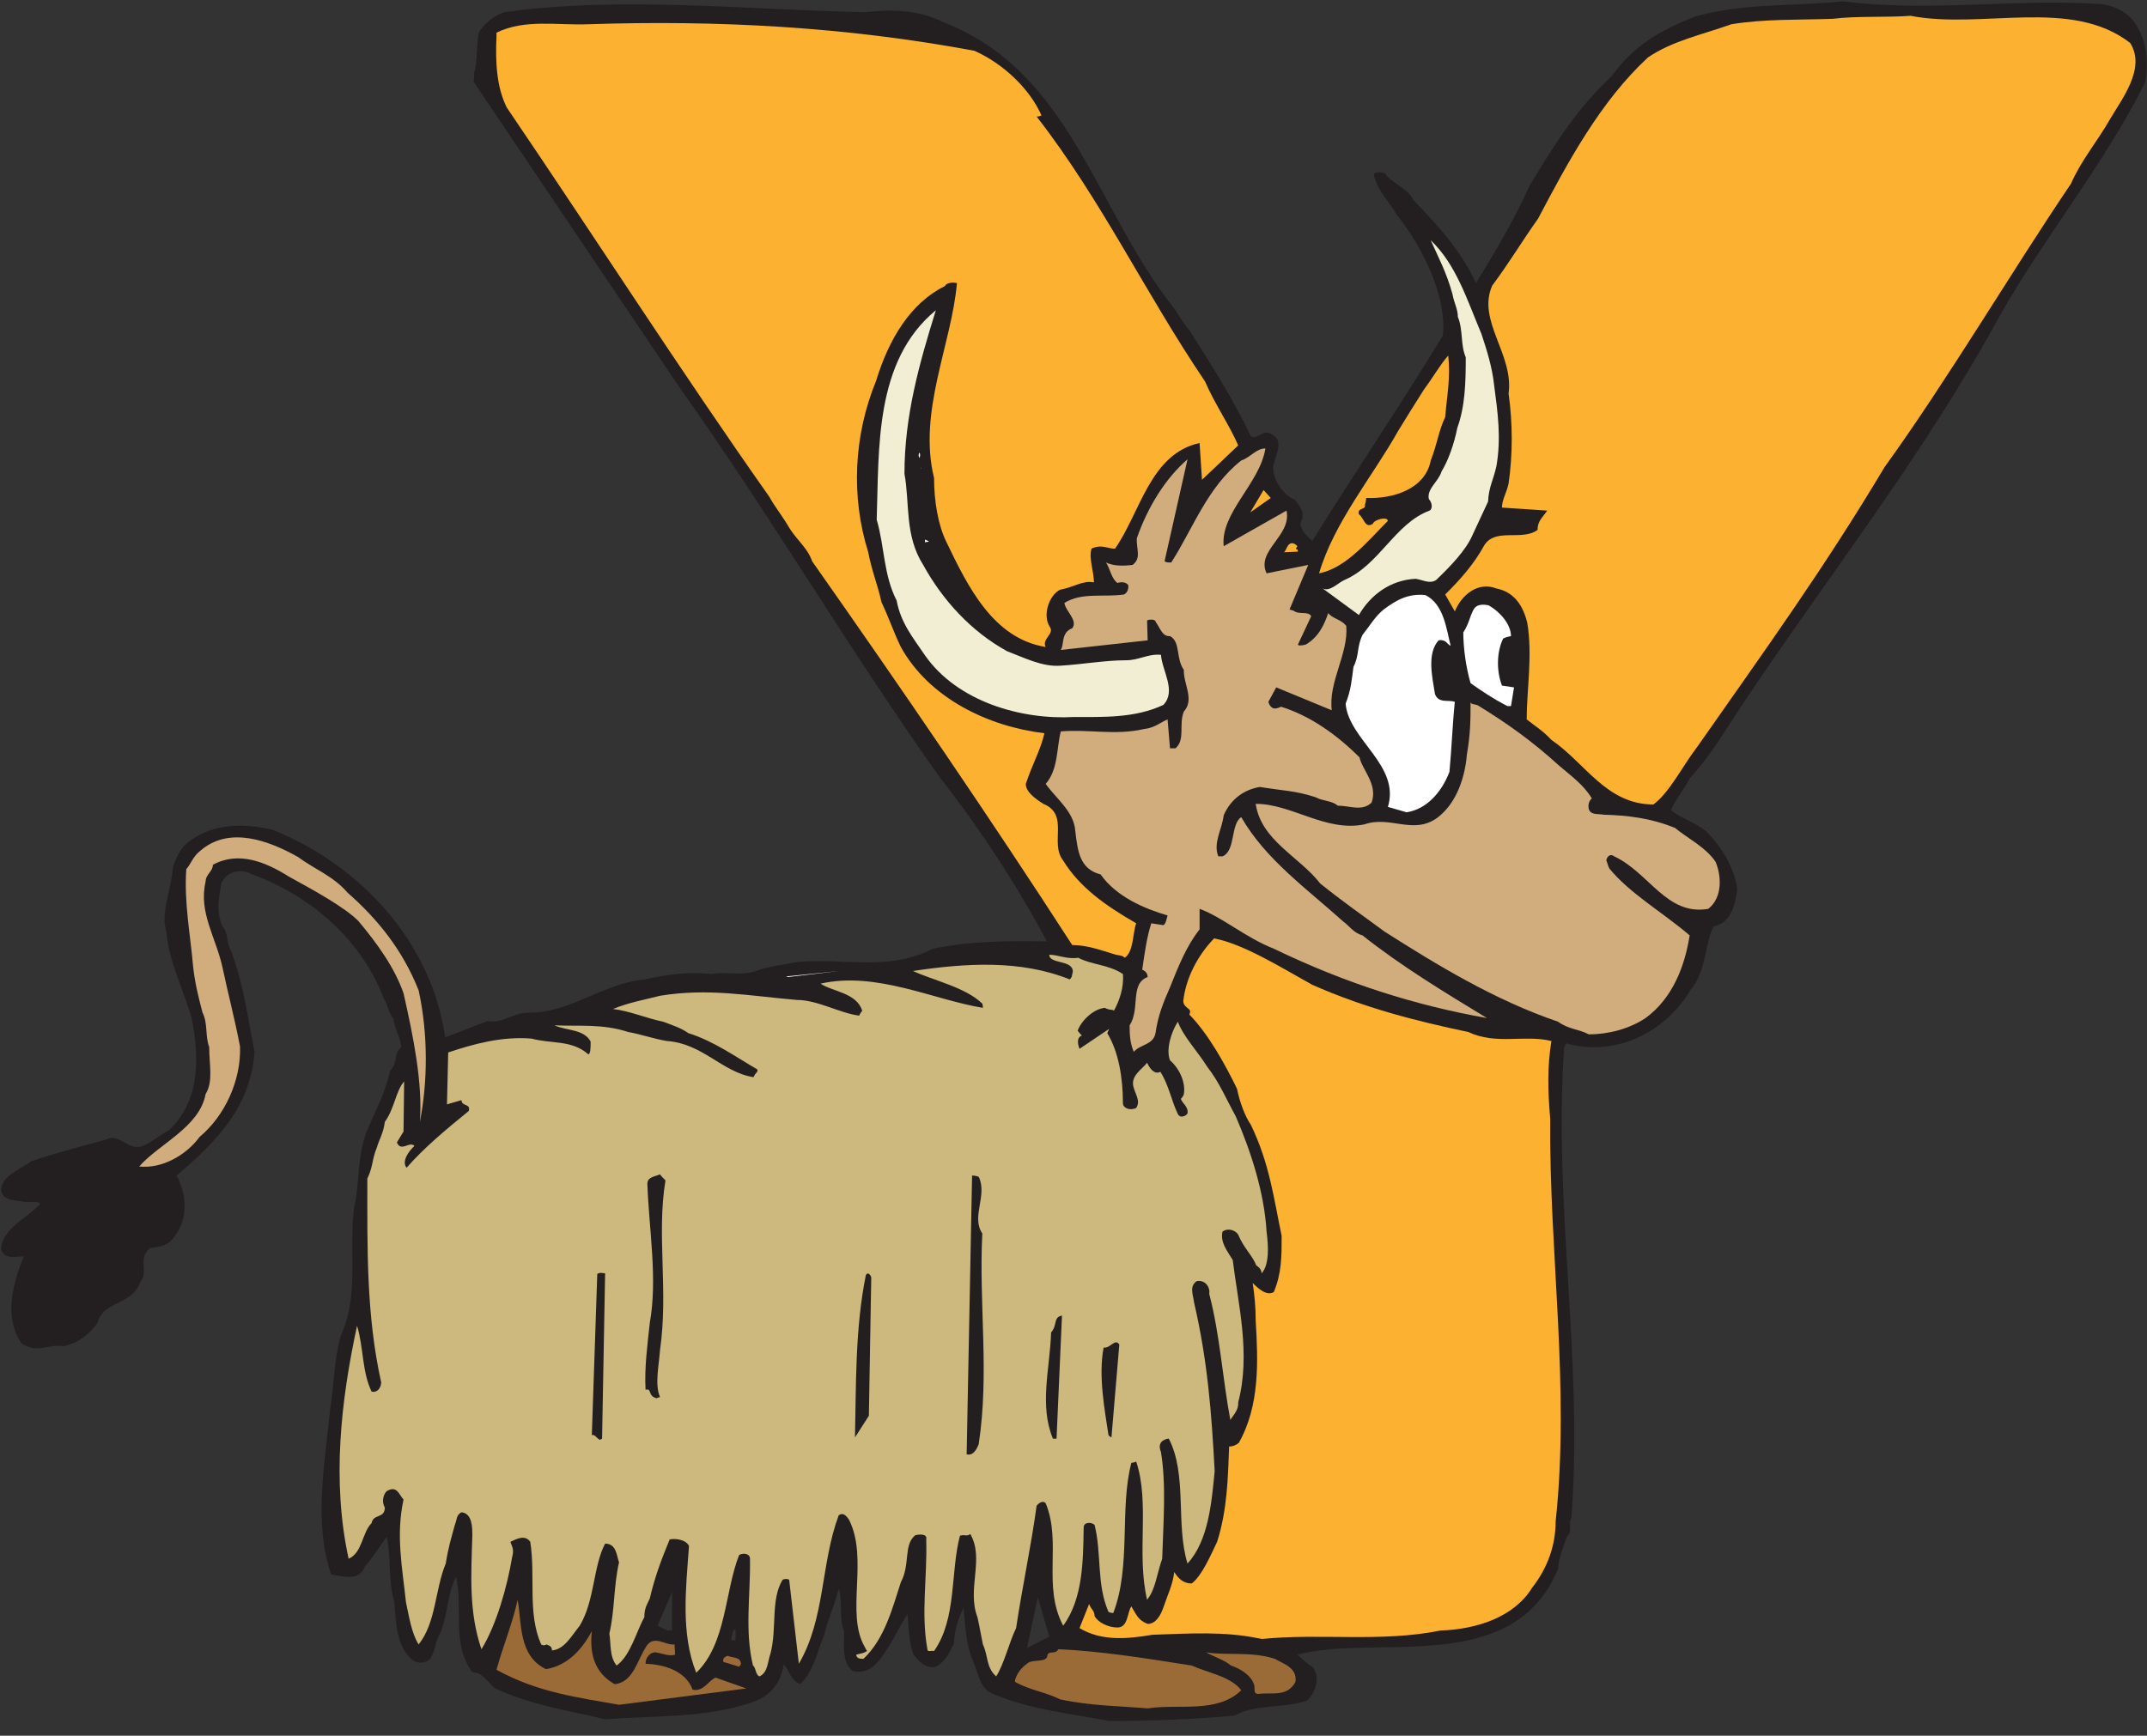 <?xml version="1.0" encoding="UTF-8" standalone="no"?>
<!DOCTYPE svg PUBLIC "-//W3C//DTD SVG 1.1//EN" "http://www.w3.org/Graphics/SVG/1.1/DTD/svg11.dtd">
<svg width="100%" height="100%" viewBox="0 0 392 317" version="1.1" xmlns="http://www.w3.org/2000/svg" xmlns:xlink="http://www.w3.org/1999/xlink" xml:space="preserve" xmlns:serif="http://www.serif.com/" style="fill-rule:evenodd;clip-rule:evenodd;stroke-linejoin:round;stroke-miterlimit:2;">
    <rect x="0" y="0" width="392" height="317" fill="#333333" stroke="none"/>
    <g transform="matrix(1,0,0,1,-1247.71,-2177.69)">
        <g transform="matrix(4.167,0,0,4.167,-1014.44,-829.515)">
            <g transform="matrix(1,0,0,1,595.328,797.578)">
                <path d="M0,0.158C0,0.105 0,0.08 -0.027,0L0,0.158Z" style="fill:rgb(35,31,32);fill-rule:nonzero;"/>
            </g>
        </g>
        <g transform="matrix(4.167,0,0,4.167,-1014.44,-829.515)">
            <g transform="matrix(1,0,0,1,587.871,724.691)">
                <path d="M0,69.211L0.475,66.99L0.977,68.709L0,69.211ZM-15.76,68.443L-16.184,68.232L-15.551,66.752L-15.551,68.443L-15.76,68.443ZM-12.957,68.867C-12.932,68.682 -12.932,68.443 -12.773,68.391L-12.773,68.867L-12.957,68.867ZM3.596,72.41C5.395,72.41 7.324,72.332 9.096,72.174C10.021,71.645 11.211,71.881 12.27,71.512C12.639,71.168 12.877,70.506 12.506,70.029C12.27,69.899 12.109,69.738 11.846,69.502C15.338,68.576 21.285,70.506 23.27,65.746C23.295,65.217 23.506,64.82 23.639,64.344C23.93,64.133 23.691,63.789 23.852,63.498C24.381,56.676 23.059,49.744 23.533,42.949C23.533,42.844 23.639,42.711 23.639,42.711C25.809,43.318 27.977,42.209 29.061,40.385C29.801,39.537 29.695,38.242 30.092,37.58C30.859,37.447 31.045,36.576 31.123,35.94C30.965,34.883 30.328,33.984 29.748,33.402C29.299,33.031 28.584,32.82 28.215,32.477C28.398,32.053 28.822,31.523 29.035,31.102C29.934,30.121 30.566,29.037 31.229,28.033C35.064,22.268 39.215,17.057 42.627,10.816C44.582,7.352 47.227,4.152 48.998,0.582C49.156,-0.264 49.051,-1.189 48.656,-1.824C48.338,-2.512 47.465,-2.855 46.83,-2.855C43.102,-3.066 39.453,-2.486 35.75,-2.963C33.582,-2.725 31.467,-2.908 29.299,-2.301C27.791,-1.719 26.574,-1.031 25.623,0.316C24.09,1.746 23.137,3.279 22.027,5.104C21.34,6.639 20.439,8.147 19.672,9.389C18.986,7.906 17.98,6.85 16.922,5.74C16.684,5.211 15.971,5.025 15.68,4.576C15.443,4.496 15.152,4.522 15.205,4.682C15.389,5.395 15.918,5.871 16.209,6.4C17.373,7.854 18.404,10.023 18.219,11.69C16.395,14.705 14.305,17.773 12.506,20.682C12.322,20.549 11.979,20.205 11.979,19.914C12.217,19.465 11.979,19.201 11.74,18.883C11.211,18.697 10.736,17.93 10.787,17.402C10.92,16.873 11.264,16.291 10.736,16.025C10.365,15.736 10.154,16.264 9.811,16.106C9.016,14.44 8.09,12.986 7.111,11.451C6.848,11.16 6.637,10.764 6.451,10.498C2.961,6.109 1.93,0.106 -3.703,-2.064C-4.762,-2.592 -5.951,-2.619 -7.061,-2.486C-12.377,-2.592 -17.771,-3.199 -22.9,-2.486C-23.377,-2.328 -23.771,-1.982 -24.012,-1.613C-24.143,-1.006 -24.064,-0.318 -24.223,0.16C-24.223,0.344 -24.223,0.449 -24.25,0.557L-15.205,13.99C-11.238,19.57 -7.723,25.574 -3.783,31.102C-2.063,33.297 -0.449,35.756 0.871,38.242C-0.768,38.215 -2.459,38.215 -4.127,38.561C-6.057,39.565 -8.064,38.957 -10.049,39.141C-10.711,39.273 -11.291,39.326 -11.873,39.537C-12.535,39.775 -13.248,39.537 -13.805,39.67C-14.836,39.565 -15.656,39.67 -16.766,39.908C-18.617,40.092 -20.018,41.389 -21.842,41.363C-22.531,41.363 -23.006,41.865 -23.641,41.732L-25.492,42.447C-26.074,38.348 -29.115,34.938 -33.055,33.348C-34.402,33.031 -35.885,33.059 -36.941,34.063C-37.18,34.354 -37.338,34.697 -37.418,34.988C-37.498,35.994 -37.973,36.998 -37.709,37.818C-37.602,39.141 -36.941,40.385 -36.598,41.627C-36.256,43.318 -36.229,45.25 -37.602,46.52C-38.08,46.783 -38.369,47.049 -38.74,47.207C-39.375,47.445 -39.771,46.625 -40.326,46.916C-41.357,47.207 -42.6,47.523 -43.605,47.867C-44.082,48.213 -44.902,48.502 -44.955,49.111C-44.902,49.666 -44.24,49.561 -43.896,49.666C-43.605,49.666 -43.34,49.613 -43.234,49.744C-43.738,50.328 -44.902,50.805 -44.955,51.729C-44.822,52.205 -44.268,52.047 -43.949,52.047C-44.424,53.158 -44.85,54.717 -44.057,55.856C-43.367,56.33 -42.838,55.856 -42.23,55.988C-41.596,55.856 -41.068,55.459 -40.723,54.957C-40.484,53.979 -39.217,54.215 -38.846,53.158C-38.475,52.734 -38.979,52.125 -38.422,51.676C-37.947,51.623 -37.602,51.572 -37.338,51.148C-36.73,50.381 -36.836,49.27 -37.26,48.502C-35.539,47.049 -34.006,45.488 -33.848,43.082C-34.166,41.441 -34.324,40.145 -34.879,38.639C-35.117,38.242 -34.959,37.924 -35.25,37.58C-35.539,36.893 -35.408,36.416 -35.303,35.703C-35.064,35.148 -34.43,35.041 -34.006,35.279C-31.258,36.285 -29.141,38.242 -28.189,40.727C-28.004,41.02 -27.951,41.441 -27.766,41.6C-27.713,42.076 -27.424,42.5 -27.424,42.869C-27.766,43.188 -27.555,43.559 -27.898,43.9C-28.137,44.932 -28.533,45.619 -28.955,46.625C-29.354,47.734 -29.248,48.953 -29.484,49.904C-29.723,51.809 -29.248,53.738 -30.066,55.512C-30.383,56.676 -30.357,57.732 -30.543,58.816C-30.779,61.275 -31.258,63.736 -30.49,65.984C-29.908,66.09 -29.248,66.275 -29.01,65.641C-28.639,65.217 -28.402,64.795 -28.057,64.344C-27.846,65.217 -28.004,66.275 -27.713,67.227C-27.66,68.152 -27.607,69.264 -26.84,69.793C-26.549,69.924 -26.26,69.818 -26.127,69.66C-25.889,69.211 -25.941,68.92 -25.703,68.551C-25.359,67.676 -25.414,66.883 -25.016,66.09C-24.699,67.387 -25.229,69.053 -24.303,70.27C-23.826,70.27 -23.535,70.824 -23.297,70.982C-21.764,71.697 -20.178,71.934 -18.484,72.332C-16.316,72.174 -14.201,72.277 -12.217,71.645C-11.291,71.379 -10.789,70.797 -10.658,69.924C-10.42,70.162 -10.393,70.586 -9.943,70.797C-9.361,70.27 -9.203,69.397 -8.885,68.629C-8.701,67.861 -8.463,67.438 -8.25,66.619C-8.064,67.094 -8.25,67.969 -8.014,68.469C-8.014,69.106 -8.117,69.818 -7.643,70.215C-6.875,70.4 -6.479,69.793 -6.135,69.264C-5.766,68.709 -5.58,68.232 -5.236,67.729C-5.184,68.232 -5.184,68.867 -4.998,69.449C-4.762,69.793 -4.416,70.137 -3.994,70.029C-3.545,69.793 -3.412,69.397 -3.201,69.025C-3.174,68.469 -3.068,68.1 -2.883,67.676C-2.83,67.57 -2.777,67.438 -2.777,67.438C-2.697,68.232 -2.697,69.106 -2.301,69.924C-2.115,70.453 -2.01,71.035 -1.48,71.221C0.184,71.934 2.008,72.092 3.596,72.41" style="fill:rgb(35,31,32);fill-rule:nonzero;"/>
            </g>
        </g>
        <g transform="matrix(4.167,0,0,4.167,-1014.44,-829.515)">
            <g transform="matrix(1,0,0,1,593.158,794.191)">
                <path d="M0,2.356C1.35,2.145 3.043,2.592 4.1,1.563C3.65,0.954 2.617,0.795 1.932,0.479C-0.078,0.161 -2.063,-0.158 -3.912,-0.236C-4.045,0.002 -4.283,-0.183 -4.389,0.002C-4.389,0.399 -5.051,0.161 -5.287,0.399C-5.631,0.637 -5.816,1.006 -5.816,1.192C-5.156,1.563 -4.469,1.641 -3.834,1.96C-2.484,2.249 -1.242,2.249 0,2.356" style="fill:rgb(154,107,55);fill-rule:nonzero;"/>
            </g>
        </g>
        <g transform="matrix(4.167,0,0,4.167,-1014.44,-829.515)">
            <g transform="matrix(1,0,0,1,569.996,791.785)">
                <path d="M0,4.604L5.578,3.889L4.229,3.413C3.914,3.545 3.701,4.047 3.225,3.942C2.908,3.069 1.877,2.831 1.162,2.805C1.162,2.489 1.4,2.303 1.586,2.303C1.93,2.356 2.168,2.489 2.457,2.409L2.432,1.959C2.035,2.012 1.559,1.536 1.215,2.012C0.766,2.7 0.633,3.598 -0.186,3.704C-1.084,3.202 -1.297,2.356 -1.191,1.375C-1.615,2.17 -2.248,2.885 -3.201,3.043C-4.418,2.459 -4.258,1.006 -4.443,0C-4.656,1.006 -5.078,2.012 -5.369,3.069C-3.545,4.075 -1.773,4.286 0,4.604" style="fill:rgb(154,107,55);fill-rule:nonzero;"/>
            </g>
        </g>
        <g transform="matrix(4.167,0,0,4.167,-1014.44,-829.515)">
            <g transform="matrix(1,0,0,1,598.025,794.191)">
                <path d="M0,1.721C0.582,1.641 1.242,1.879 1.611,1.192C1.691,0.557 1.057,0.399 0.713,0.186C-0.344,-0.158 -1.455,0.053 -2.303,-0.103C-2.064,0.053 -1.482,0.239 -1.217,0.479C-0.715,0.637 -0.24,1.006 -0.186,1.403C-0.186,1.641 -0.186,1.721 0,1.721" style="fill:rgb(154,107,55);fill-rule:nonzero;"/>
            </g>
        </g>
        <g transform="matrix(4.167,0,0,4.167,-1014.44,-829.515)">
            <g transform="matrix(1,0,0,1,576.156,763.515)">
                <path d="M0,31.629C0.371,31.445 0.344,30.994 0.477,30.625C0.766,29.514 0.477,28.27 1.004,27.399C1.084,27.346 1.242,27.346 1.295,27.399L1.719,31.074C2.881,29.09 2.67,26.709 3.465,24.568C3.65,24.436 3.781,24.568 3.912,24.754C4.787,26.473 3.754,28.852 4.602,30.332C4.654,30.44 4.707,30.518 4.707,30.518C4.549,30.625 4.416,30.625 4.23,30.678C4.258,30.836 4.363,30.861 4.549,30.861C5.475,29.99 5.818,28.641 6.188,27.504C6.611,26.709 6.293,25.863 6.822,25.441C7.061,25.389 7.352,25.389 7.299,25.627C7.352,27.266 7.061,28.852 7.352,30.44C7.352,30.572 7.484,30.492 7.643,30.518C8.646,29.09 8.355,27.053 8.777,25.467C8.99,25.389 9.07,25.52 9.229,25.389C9.863,26.473 9.07,27.795 9.545,29.037C9.652,29.514 9.705,29.858 9.783,30.229C10.021,30.729 9.916,31.233 10.365,31.629C10.709,31.1 10.947,30.096 11.238,29.514C11.502,27.742 11.898,25.916 12.137,24.147C12.189,24.092 12.375,23.881 12.533,24.039C13.248,25.758 12.375,27.662 13.301,29.408C14.174,28.217 14.174,26.551 14.199,25.098C14.199,24.859 14.543,24.859 14.676,24.99C14.992,26.234 14.754,27.582 15.285,28.801C15.363,28.852 15.496,28.852 15.496,28.852C16.289,26.789 15.76,24.277 16.289,22.268C16.395,22.268 16.5,22.215 16.5,22.215C17.109,24.039 16.5,26.234 16.977,28.27C17.346,27.822 17.398,27.16 17.639,26.473C17.689,24.859 17.822,23.246 17.584,21.791C17.453,21.5 17.584,21.316 17.742,21.262C17.822,21.209 17.928,21.209 17.928,21.209C18.748,22.797 18.221,24.965 18.748,26.684C19.674,25.678 19.805,23.986 19.938,22.639C19.805,20.072 19.619,17.744 19.039,15.26C18.986,14.861 18.826,14.545 19.145,14.309C19.516,14.229 19.752,14.572 19.699,14.861C20.176,16.688 20.281,18.565 20.625,20.391C20.73,20.205 20.996,19.967 20.969,19.623C21.525,17.506 20.969,15.34 20.73,13.381C20.494,12.984 20.176,12.613 20.281,12.139C20.52,11.953 20.863,12.084 20.969,12.27C21.207,12.852 21.604,13.197 21.762,13.619C21.922,13.725 21.975,13.805 22,13.963C22.344,13.566 22.291,12.748 22.213,12.139C22.107,10.393 21.525,8.621 20.863,7.086C20.414,6.266 20.15,5.606 19.619,4.92C19.172,4.205 18.588,3.623 18.324,2.936C18.035,3.385 17.795,4.152 17.98,4.627C18.432,5.024 18.668,5.633 18.588,6.108C18.563,6.215 18.457,6.318 18.457,6.318C18.51,6.506 18.801,6.664 18.748,6.955C18.695,7.061 18.432,7.193 18.324,6.981C18.035,6.373 17.928,5.711 17.559,5.131C17.32,5.262 17.109,5.024 16.977,4.734C16.764,5.024 16.211,5.315 16.395,5.844C16.5,6.188 16.686,6.426 16.5,6.717C16.211,6.85 15.918,6.717 15.918,6.506C15.918,5.395 15.732,4.258 15.232,3.438C15.285,3.332 15.311,3.252 15.311,3.252L14.016,4.125C13.936,3.912 13.883,3.623 14.121,3.543C14.068,3.49 14.016,3.438 13.936,3.332C14.068,2.936 14.596,2.379 15.125,2.328C15.363,2.459 15.496,2.379 15.521,2.459C15.76,2.035 15.971,1.428 15.918,0.846C15.285,0.422 14.543,0.449 13.961,0.133C13.486,0.211 13.063,0 12.691,0C12.691,0.422 13.723,0.211 13.723,0.74C13.645,1.057 13.723,0.899 13.592,1.084C11.424,0.211 9.018,0.369 6.717,0.713C7.643,1.137 9.018,1.428 9.756,2.143C9.783,2.221 9.783,2.328 9.783,2.328C7.643,1.983 5.104,0.713 2.67,1.268C3.172,1.613 4.258,1.664 4.496,2.459C4.496,2.459 4.416,2.539 4.363,2.67C3.518,2.565 2.539,1.983 1.641,1.983C-0.502,1.799 -2.246,1.453 -4.363,1.799C-5.078,1.983 -5.713,2.088 -6.426,2.379C-5.713,2.459 -4.998,2.775 -4.23,2.936C-3.809,3.094 -3.465,3.199 -3.121,3.438C-2.01,3.781 -0.979,4.522 -0.105,5.024C-0.053,5.156 -0.186,5.156 -0.266,5.367C-1.641,5.156 -2.486,3.887 -4.072,3.781C-4.682,3.676 -5.184,3.49 -5.766,3.385C-6.902,3.014 -7.934,3.147 -8.99,3.094C-8.488,3.332 -7.695,3.252 -7.404,3.807C-7.404,4.045 -7.404,4.363 -7.51,4.363C-8.223,3.727 -9.123,3.912 -9.996,3.676C-11.291,3.57 -12.535,3.912 -13.645,4.283L-13.699,6.559L-13.063,6.373C-13.063,6.664 -12.641,6.506 -12.746,6.85C-13.752,7.668 -14.703,8.461 -15.469,9.336C-15.709,9.043 -15.338,8.568 -15.125,8.383C-15.338,8.145 -15.709,8.674 -15.893,8.225L-15.602,7.748L-15.576,5.553C-15.945,5.977 -15.998,6.744 -16.422,7.326C-16.475,7.801 -16.688,8.145 -16.766,8.436C-17.002,9.018 -16.924,9.256 -17.188,9.811C-17.188,12.852 -17.24,15.787 -16.58,18.75C-16.607,19.094 -16.844,19.199 -17.002,19.147C-17.426,18.274 -17.348,17.217 -17.639,16.264C-18.352,19.57 -18.748,23.086 -18.008,26.473C-17.4,26.209 -17.426,25.336 -17.002,24.912C-16.924,24.488 -16.422,24.727 -16.422,24.225C-16.58,23.961 -16.475,23.643 -16.342,23.512C-15.893,23.246 -15.813,23.643 -15.602,23.881C-15.945,25.441 -15.654,26.869 -15.496,28.377C-15.363,28.984 -15.258,29.727 -14.941,30.229C-14.174,29.275 -14.227,27.822 -13.752,26.684C-13.645,25.996 -13.514,25.574 -13.354,24.99C-13.248,24.727 -13.301,24.568 -13.063,24.436C-12.588,24.488 -12.588,25.098 -12.588,25.467C-12.641,27.213 -12.746,28.801 -12.189,30.44C-11.529,29.381 -11.053,27.662 -10.842,26.393C-10.764,26.102 -10.816,25.996 -10.922,25.733C-10.684,25.627 -10.287,25.389 -10.049,25.733C-9.811,27.266 -10.18,28.852 -9.572,30.229C-9.494,30.281 -9.414,30.281 -9.334,30.229C-9.254,30.281 -9.098,30.281 -9.098,30.492C-8.541,30.44 -8.25,29.858 -7.881,29.408C-7.219,28.297 -7.299,26.816 -6.77,25.811C-6.268,25.811 -6.268,26.34 -6.16,26.631C-6.398,27.662 -6.346,28.746 -6.584,29.752C-6.506,30.229 -6.584,30.758 -6.268,31.154C-5.66,30.729 -5.395,29.645 -5.051,29.037C-5.051,28.641 -4.945,28.508 -4.813,28.217C-4.602,27.318 -4.336,26.578 -3.941,25.627C-3.703,25.574 -3.227,25.627 -3.094,25.916C-3.227,27.742 -3.465,29.752 -2.777,31.471C-1.455,30.201 -1.533,27.928 -0.9,26.313C-0.74,26.209 -0.422,26.234 -0.422,26.473C-0.396,28.059 -0.662,29.619 -0.291,31.154C-0.158,31.233 -0.186,31.576 0,31.629" style="fill:rgb(205,184,125);fill-rule:nonzero;"/>
            </g>
        </g>
        <g transform="matrix(4.167,0,0,4.167,-1014.44,-829.515)">
            <g transform="matrix(0.606,-0.795,-0.795,-0.606,575.316,794.364)">
                <path d="M-0.32,-0.169L-0.188,-0.169C0.084,0.039 -0.186,0.265 -0.243,0.518C-0.332,0.585 -0.475,0.644 -0.568,0.505L-0.32,-0.169Z" style="fill:rgb(154,107,55);fill-rule:nonzero;"/>
            </g>
        </g>
        <g transform="matrix(4.167,0,0,4.167,-1014.44,-829.515)">
            <g transform="matrix(1,0,0,1,598.156,762.959)">
                <path d="M0,30.547C2.592,30.283 5.209,30.705 7.828,30.176C9.414,30.123 11.055,29.594 11.848,28.299C12.535,27.426 12.879,26.42 12.879,25.389C13.514,19.465 12.588,13.647 12.641,7.75C12.535,6.533 12.508,5.477 12.693,4.338C11.504,4.047 10.285,4.524 9.045,3.942C6.77,3.465 4.496,2.885 2.221,1.877C0.926,1.164 -0.793,0.08 -2.088,-0.158C-2.828,0.608 -3.332,1.613 -3.438,2.592C-3.412,2.936 -3.014,2.885 -3.174,3.174C-2.326,4.047 -1.613,5.344 -1.084,6.428C-0.951,7.063 -0.738,7.617 -0.475,8.014C0.344,9.707 0.529,11.24 0.873,12.881C0.873,13.779 0.873,14.52 0.529,15.34C0.213,15.526 -0.158,15.182 -0.396,14.943C-0.316,15.471 -0.264,16 -0.264,16.609C-0.158,18.356 -0.078,20.313 -1.004,21.951C-1.137,22.057 -1.27,22.111 -1.428,22.111C-1.48,23.459 -1.506,24.887 -1.955,26.289C-2.248,26.897 -2.617,27.77 -3.066,28.113C-3.438,28.113 -3.648,27.902 -3.834,27.609C-3.887,28.139 -4.125,28.615 -4.311,29.17C-4.441,29.541 -4.654,29.885 -4.998,29.885C-5.422,29.727 -5.5,29.461 -5.711,29.119C-5.896,29.358 -5.844,30.043 -6.32,30.043C-6.715,30.043 -7.166,29.832 -7.324,29.541C-7.324,29.303 -7.482,29.25 -7.563,29.012L-7.984,30.07C-7.008,30.652 -5.896,30.547 -4.785,30.361C-3.174,30.309 -1.666,30.201 -0.131,30.52C-0.078,30.52 0,30.547 0,30.547" style="fill:rgb(252,177,49);fill-rule:nonzero;"/>
            </g>
        </g>
        <g transform="matrix(4.167,0,0,4.167,-1014.44,-829.515)">
            <g transform="matrix(1,0,0,1,585.227,773.273)">
                <path d="M0,12.139C0.291,12.219 0.449,11.901 0.529,11.69C1.004,8.571 0.529,5.553 0.686,2.459C0.186,1.719 0.924,0.795 0.529,-0.025C0.396,-0.08 0.238,-0.08 0.238,-0.08L0,12.139Z" style="fill:rgb(35,31,32);fill-rule:nonzero;"/>
            </g>
        </g>
        <g transform="matrix(4.167,0,0,4.167,-1014.44,-829.515)">
            <g transform="matrix(1,0,0,1,569.148,777.425)">
                <path d="M0,7.352L0.105,7.299L0.238,0.053C0.131,0.053 0.027,0 -0.105,0.079L-0.344,7.141C-0.211,7.114 -0.158,7.247 0,7.352" style="fill:rgb(35,31,32);fill-rule:nonzero;"/>
            </g>
        </g>
        <g transform="matrix(4.167,0,0,4.167,-1014.44,-829.515)">
            <g transform="matrix(1,0,0,1,589.008,779.33)">
                <path d="M0,5.395L0.158,5.395L0.396,0C0,0.079 0.211,0.397 -0.08,0.741C-0.133,2.329 -0.607,3.942 0,5.395" style="fill:rgb(35,31,32);fill-rule:nonzero;"/>
            </g>
        </g>
        <g transform="matrix(4.167,0,0,4.167,-1014.44,-829.515)">
            <g transform="matrix(1,0,0,1,580.334,777.373)">
                <path d="M0,7.299L0.609,6.348L0.713,0.291C0.713,0.238 0.582,0 0.477,0.184C0,2.539 0.053,4.998 0,7.299" style="fill:rgb(35,31,32);fill-rule:nonzero;"/>
            </g>
        </g>
        <g transform="matrix(4.167,0,0,4.167,-1014.44,-829.515)">
            <g transform="matrix(1,0,0,1,591.572,780.309)">
                <path d="M0,4.363L0.344,0.291C0.158,0 -0.053,0.474 -0.344,0.424C-0.582,1.691 -0.291,3.174 -0.131,4.258C-0.105,4.31 0,4.363 0,4.363" style="fill:rgb(35,31,32);fill-rule:nonzero;"/>
            </g>
        </g>
        <g transform="matrix(4.167,0,0,4.167,-1014.44,-829.515)">
            <g transform="matrix(1,0,0,1,571.635,773.14)">
                <path d="M0,9.813L0.158,9.76C-0.08,9.231 0.105,8.411 0.158,7.696C0.529,5.079 0,2.645 0.396,0.266C0.238,0.108 0.186,0.053 0.158,0C-0.08,0.108 -0.398,0.108 -0.398,0.424C-0.318,2.514 0.053,4.577 -0.291,6.508C-0.398,7.512 -0.529,8.463 -0.477,9.442C-0.186,9.364 -0.398,9.706 0,9.813" style="fill:rgb(35,31,32);fill-rule:nonzero;"/>
            </g>
        </g>
        <g transform="matrix(4.167,0,0,4.167,-1014.44,-829.515)">
            <g transform="matrix(1,0,0,1,548.973,757.963)">
                <path d="M0,14.834C1.004,14.941 2.063,14.332 2.643,13.539C3.754,12.613 4.469,11.055 4.416,9.572C4.178,8.328 3.887,7.244 3.648,6.107C3.359,4.785 2.592,3.701 2.908,2.352C2.908,2.033 3.227,1.902 3.227,1.611C4.338,1.002 5.527,1.48 6.531,2.113C7.641,2.723 8.99,3.461 9.598,4.07C10.418,5.049 11.186,6.107 11.582,7.244C12.006,9.123 12.428,11.186 12.295,12.879C12.639,11.158 12.666,9.043 12.242,7.113C11.529,5.314 10.418,3.965 9.123,2.828C8.516,2.113 7.668,1.797 6.955,1.268C5.684,0.553 3.939,-0.107 2.67,1.002C2.354,1.24 2.248,1.611 2.063,1.797C1.957,3.252 2.248,4.732 2.354,6.002C2.432,6.768 2.592,7.402 2.775,8.092C3.014,8.566 2.883,9.123 3.066,9.598C3.066,10.391 3.252,11.105 2.908,11.66C2.643,13.115 0.846,13.855 0,14.834" style="fill:rgb(209,173,126);fill-rule:nonzero;"/>
            </g>
        </g>
        <g transform="matrix(4.167,0,0,4.167,-1014.44,-829.515)">
            <g transform="matrix(1,0,0,1,592.551,741.326)">
                <path d="M0,26.447C0.291,26.101 0.848,26.156 0.951,25.627C1.059,24.859 1.295,24.277 1.586,23.617C1.957,22.691 2.301,21.818 2.883,21.078L2.883,20.177C3.939,20.576 4.867,21.422 6.135,21.926C9.309,23.457 12.35,24.41 15.471,24.965C13.645,23.853 11.715,22.691 10.021,21.342C9.625,21.236 9.414,20.894 9.176,20.734C7.59,19.304 5.766,18.009 4.707,16.158C4.23,16.476 4.469,17.638 3.887,17.877L3.703,17.877C3.465,17.295 3.861,16.713 3.939,16.078C4.258,15.34 4.867,14.943 5.527,14.836C6.453,14.994 7.086,14.994 7.959,15.285C8.303,15.47 8.648,15.418 8.938,15.656C9.467,15.656 9.996,15.922 10.418,15.523C10.709,14.73 9.996,14.07 9.891,13.541C8.885,12.535 7.723,11.717 6.453,11.32C6.293,11.398 6.188,11.398 6.188,11.398C6.057,11.398 5.949,11.291 5.896,11.107L6.24,10.472L8.674,11.476C8.516,10.234 9.414,8.992 9.309,7.775C9.07,7.484 8.754,7.484 8.516,7.22C8.355,7.697 8.117,8.252 7.537,8.595C7.352,8.648 7.191,8.648 7.191,8.595L7.773,7.353C7.643,7.115 7.244,7.301 7.008,7.115C6.848,7.06 6.822,7.06 6.822,7.06L7.643,5.105L5.818,5.474C5.342,4.468 6.928,3.834 6.691,2.724L3.939,4.285C3.781,2.83 5.527,1.533 5.766,0C5.367,0 5.104,0.396 4.707,0.529C3.225,1.693 2.592,3.517 1.641,4.998C1.48,4.998 1.428,4.998 1.348,4.945L2.354,0.476C1.4,1.295 0.607,2.566 0.131,3.941C0.105,4.39 0.344,4.812 -0.053,5.105C-0.477,5.156 -0.898,5.156 -1.217,4.998C-1.031,5.289 -0.979,5.713 -0.715,5.896C-0.477,5.818 -0.291,5.896 -0.238,6.004C-0.238,6.109 -0.238,6.293 -0.424,6.4C-1.322,6.533 -2.273,6.293 -3.041,6.771C-2.988,7.14 -2.434,7.537 -2.697,7.881C-3.199,8.066 -3.041,8.595 -3.199,8.832L0.607,8.41L0.582,7.537C0.688,7.484 0.951,7.484 0.951,7.59C1.164,7.881 1.244,8.252 1.586,8.224C2.063,8.488 1.826,9.177 2.193,9.707C2.168,10.314 2.672,11.002 2.193,11.531C1.957,12.113 2.273,12.748 1.826,13.144L1.586,13.144L1.48,11.875C1.164,12.008 0.926,12.244 0.449,12.297C-0.82,12.588 -1.982,12.297 -3.199,12.402C-3.385,13.119 -3.305,14.07 -3.861,14.703C-3.385,15.365 -2.619,15.922 -2.564,16.767C-2.459,17.638 -2.379,18.433 -1.455,18.67C-0.766,19.65 0.477,20.177 1.48,20.468C1.428,20.654 1.4,20.84 1.295,20.894L0.768,20.812C0.582,21.369 0.477,22.082 0.369,22.849C0.529,22.902 0.607,23.035 0.607,23.168C-0.184,23.457 0.291,24.568 -0.184,25.283C-0.184,25.732 -0.158,26.076 0,26.447" style="fill:rgb(209,173,126);fill-rule:nonzero;"/>
            </g>
        </g>
        <g transform="matrix(4.167,0,0,4.167,-1014.44,-829.515)">
            <g transform="matrix(1,0,0,1,612.488,752.434)">
                <path d="M0,14.572C0.846,14.572 1.773,14.334 2.486,13.857C3.676,12.984 4.205,11.584 4.418,10.234C3.279,9.256 1.773,8.383 0.898,7.299C0.82,7.14 0.82,7.062 0.768,6.955C0.768,6.849 0.898,6.611 1.111,6.769C2.645,7.484 3.412,9.388 5.236,9.07C5.896,8.543 5.791,7.562 5.553,7.009C5.131,6.373 4.285,5.951 3.781,5.527C2.697,5.078 1.615,4.97 0.662,4.945C0.371,4.892 0.105,4.97 0,4.707C-0.053,4.496 0.027,4.31 0.133,4.232C-0.236,3.623 -0.766,3.254 -1.322,2.777C-2.484,1.718 -3.568,0.951 -4.813,0.183C-4.945,0.08 -5.182,0.133 -5.182,0C-5.182,0.767 -5.182,1.375 -5.342,2.301C-5.42,3.254 -5.764,4.416 -6.637,5.078C-7.695,5.845 -8.699,4.97 -9.836,5.369C-11.529,5.713 -13.01,4.468 -14.596,4.468C-14.357,6.082 -12.693,6.769 -11.768,7.961C-10.814,8.726 -9.916,9.361 -8.938,10.076C-6.689,11.504 -4.15,13.064 -1.348,14.017C-0.873,14.361 -0.449,14.334 0,14.572" style="fill:rgb(209,173,126);fill-rule:nonzero;"/>
            </g>
        </g>
        <g transform="matrix(4.167,0,0,4.167,-1014.44,-829.515)">
            <g transform="matrix(1,0,0,1,577.398,764.228)">
                <path d="M0,0.266L2.223,0L-0.08,0.239L0,0.266Z" style="fill:white;fill-rule:nonzero;"/>
            </g>
        </g>
        <g transform="matrix(4.167,0,0,4.167,-1014.44,-829.515)">
            <g transform="matrix(1,0,0,1,592.154,722.496)">
                <path d="M0,41.152C0.396,40.886 0.344,40.066 0.502,39.642C-0.873,38.849 -1.982,38.056 -2.697,36.892C-3.307,36.125 -2.406,34.882 -3.568,34.406C-3.939,34.17 -4.336,33.877 -4.336,33.533C-4.047,32.662 -3.701,32.08 -3.518,31.312C-5.977,31.021 -8.566,29.779 -9.811,27.531C-10.154,26.816 -10.34,26.234 -10.656,25.574C-10.816,24.834 -11.107,24.119 -11.238,23.379C-12.006,20.947 -11.873,18.248 -10.895,15.869C-10.34,14.043 -9.387,12.457 -7.881,11.714C-7.828,11.584 -7.563,11.529 -7.352,11.584C-7.588,14.281 -9.07,17.216 -8.355,20.125C-8.355,21.158 -8.172,22.189 -7.828,22.902C-6.875,24.886 -5.764,27.162 -3.465,27.531C-3.648,27.187 -3.068,26.949 -3.279,26.658C-3.623,26.131 -3.307,25.256 -2.83,25.019C-2.301,24.939 -1.824,24.595 -1.35,24.701C-1.35,24.224 -1.586,23.642 -1.455,23.22C-1.006,23.007 -0.688,23.246 -0.424,23.22C0.688,21.632 1.111,19.068 3.279,18.591L3.385,20.205L4.971,18.697C4.627,17.877 3.939,16.873 3.518,15.894C0.873,11.98 -1.006,7.961 -3.861,4.283C-3.809,4.283 -3.754,4.283 -3.648,4.232C-4.178,3.041 -5.342,1.957 -6.584,1.402C-12.244,0.343 -17.877,0.052 -23.508,0.238C-24.883,0.291 -26.285,0 -27.527,0.607L-27.527,0.767C-27.58,1.877 -27.527,2.988 -27.078,3.886C-23.164,9.652 -19.488,15.392 -15.574,20.947C-15.311,21.422 -14.994,21.793 -14.676,22.347C-14.332,22.877 -13.883,23.22 -13.697,23.775C-9.811,29.302 -5.818,35.148 -2.301,40.595C-1.639,40.595 -1.006,40.834 -0.477,40.992C-0.266,41.07 -0.133,41.019 0,41.152" style="fill:rgb(252,177,49);fill-rule:nonzero;"/>
            </g>
        </g>
        <g transform="matrix(4.167,0,0,4.167,-1014.44,-829.515)">
            <g transform="matrix(1,0,0,1,604.504,747.673)">
                <path d="M0,9.6C0.871,9.467 1.533,8.727 1.877,7.829C1.982,6.717 2.008,5.766 2.113,4.76C1.824,4.655 1.4,4.84 1.242,4.416C1.109,3.596 0.896,2.645 1.4,2.063C1.746,2.01 1.771,2.248 1.93,2.301C1.746,1.588 1.639,0.477 0.82,0.079C0.051,0 -0.477,0.317 -1.006,0.713C-1.375,1.006 -1.613,1.428 -1.932,1.825C-2.195,2.381 -2.063,2.698 -2.328,3.227C-2.406,3.809 -2.434,4.233 -2.672,4.84C-2.539,6.426 -0.264,7.537 -0.82,9.364L0,9.6Z" style="fill:white;fill-rule:nonzero;"/>
            </g>
        </g>
        <g transform="matrix(4.167,0,0,4.167,-1014.44,-829.515)">
            <g transform="matrix(1,0,0,1,615.318,721.545)">
                <path d="M0,35.385C0.715,34.856 1.295,33.666 1.93,32.846C4.891,28.614 7.457,25.071 10.127,20.602C12.93,16.713 15.602,12.164 18.299,8.172C18.721,7.194 19.463,6.295 19.965,5.422C20.492,4.496 21.604,3.147 20.891,2.01C18.299,0 14.412,1.428 11.266,0.819C10.234,0.899 8.885,0.819 7.854,0.951C6.348,1.004 4.865,0.951 3.412,1.19C2.168,1.639 0.846,1.905 -0.238,2.643C-2.326,4.574 -3.756,7.246 -5.051,9.705C-5.766,10.711 -6.293,11.61 -7.061,12.641C-7.748,14.176 -6.107,15.656 -6.346,17.375C-6.162,18.67 -6.162,20.072 -6.346,21.315C-6.426,21.713 -6.637,22.03 -6.637,22.373L-4.654,22.506C-4.865,22.822 -5.076,22.955 -5.076,23.352C-5.766,23.854 -6.902,23.246 -7.404,24.014C-7.881,24.887 -8.488,25.547 -9.123,26.182L-8.701,26.922C-8.408,26.207 -7.695,25.6 -6.877,25.918C-6.107,26.074 -5.713,26.658 -5.527,27.424C-5.287,28.852 -5.553,30.362 -5.553,31.656C-5.156,31.973 -4.865,32.133 -4.469,32.555C-2.988,33.561 -2.063,35.385 0,35.385" style="fill:rgb(252,177,49);fill-rule:nonzero;"/>
            </g>
        </g>
        <g transform="matrix(4.167,0,0,4.167,-1014.44,-829.515)">
            <g transform="matrix(1,0,0,1,589.932,735.401)">
                <path d="M0,17.695C1.297,17.695 2.672,17.748 3.914,17.166C4.496,16.556 3.863,15.685 3.809,14.97C3.227,14.918 2.857,15.209 2.275,15.209C1.35,15.209 0.346,15.392 -0.607,15.447C-1.4,15.5 -2.166,15.103 -2.934,14.812C-4.52,13.939 -5.764,12.564 -6.609,11.031C-7.43,9.734 -7.191,8.332 -7.43,7.035C-7.43,4.472 -6.768,2.17 -6.055,-0.131C-8.752,2.091 -8.539,5.925 -8.646,9.047C-8.301,10.211 -8.354,11.453 -7.773,12.59C-7.588,13.568 -7.086,14.177 -6.529,14.996C-5.102,17.033 -2.299,17.826 0,17.695" style="fill:rgb(241,238,211);fill-rule:nonzero;"/>
            </g>
        </g>
        <g transform="matrix(4.167,0,0,4.167,-1014.44,-829.515)">
            <g transform="matrix(1,0,0,1,608.92,748.15)">
                <path d="M0,4.467L0.158,4.467L0.291,3.649L-0.238,3.569C-0.479,2.936 -0.479,2.115 -0.186,1.508C-0.027,1.428 0.053,1.428 0.158,1.401C0.158,0.873 -0.346,0.317 -0.82,0.053C-1.084,0 -1.35,0 -1.482,0.237C-1.666,0.58 -1.666,0.819 -1.932,1.242C-1.932,1.877 -1.824,2.75 -1.613,3.463C-1.084,3.834 -0.662,4.125 0,4.467" style="fill:white;fill-rule:nonzero;"/>
            </g>
        </g>
        <g transform="matrix(4.167,0,0,4.167,-1014.44,-829.515)">
            <g transform="matrix(1,0,0,1,602.414,732.201)">
                <path d="M0,16.426C0.502,15.551 1.375,14.891 2.486,14.838C2.83,14.891 3.094,15.076 3.385,14.891C4.02,14.281 4.682,13.594 4.971,12.934C5.209,12.405 5.447,11.928 5.66,11.453C5.686,10.819 5.896,10.5 6.027,9.893C6.24,8.651 6.082,7.539 5.924,6.348C5.844,5.582 5.607,4.815 5.367,4.1C4.732,2.592 4.258,1.059 3.146,0C3.49,0.768 3.836,1.403 4.098,2.356C4.178,2.778 4.336,3.018 4.336,3.36C4.574,3.942 4.443,4.576 4.682,5.131C4.682,6.242 4.654,7.274 4.311,8.227C4.178,8.914 3.914,9.655 3.623,10.131C3.49,10.58 2.961,10.897 3.066,11.346C3.199,11.479 3.252,11.77 3.094,11.85C1.586,12.405 0.9,14.231 -0.635,14.891C-0.926,15.022 -1.27,15.418 -1.586,15.262L0,16.426Z" style="fill:rgb(241,238,211);fill-rule:nonzero;"/>
            </g>
        </g>
        <g transform="matrix(4.167,0,0,4.167,-1014.44,-829.515)">
            <g transform="matrix(1,0,0,1,600.668,737.254)">
                <path d="M0,9.547C1.191,9.309 2.143,8.119 3.016,7.246C2.988,7.035 2.408,7.193 2.355,7.377C2.01,7.59 1.984,7.141 1.746,6.955C1.666,6.639 2.063,6.797 2.01,6.531C2.063,6.401 2.063,6.242 2.063,6.242C3.254,6.293 4.656,5.844 4.893,4.602C5.184,3.861 5.236,3.305 5.527,2.697C5.607,1.719 5.766,1.004 5.66,0C5.289,0.424 4.998,0.951 4.602,1.481C4.18,2.143 3.887,2.619 3.465,3.305C2.355,5.289 0.662,7.299 0,9.547" style="fill:rgb(252,177,49);fill-rule:nonzero;"/>
            </g>
        </g>
        <g transform="matrix(4.167,0,0,4.167,-1014.44,-829.515)">
            <g transform="matrix(1,0,0,1,599.135,745.479)">
                <path d="M0,0.396L0.607,0.371C0.607,0.158 0.424,0.371 0.582,0.132C0.582,0.132 0.502,0.025 0.369,0C0.133,0 0.133,0.263 0,0.396" style="fill:rgb(252,177,49);fill-rule:nonzero;"/>
            </g>
        </g>
        <g transform="matrix(4.167,0,0,4.167,-1014.44,-829.515)">
            <g transform="matrix(1,0,0,1,583.402,745.32)">
                <path d="M0,0.158C-0.053,0.053 0.396,0.158 0,0L0,0.158Z" style="fill:white;fill-rule:nonzero;"/>
            </g>
        </g>
        <g transform="matrix(4.167,0,0,4.167,-1014.44,-829.515)">
            <g transform="matrix(1,0,0,1,597.654,743.15)">
                <path d="M0,0.979L0.898,0.346L0.582,0L0,0.979Z" style="fill:rgb(252,177,49);fill-rule:nonzero;"/>
            </g>
        </g>
        <g transform="matrix(4.167,0,0,4.167,-1014.44,-829.515)">
            <g transform="matrix(1,0,0,1,583.217,742.147)">
                <path d="M0,0.08L0.025,0C0.025,0 0.025,0.053 0,0.08" style="fill:white;fill-rule:nonzero;"/>
            </g>
        </g>
        <g transform="matrix(4.167,0,0,4.167,-1014.44,-829.515)">
            <g transform="matrix(1,0,0,1,583.164,741.512)">
                <path d="M0,0.236C0,0.211 0.053,0.105 0,0C-0.055,0.052 -0.055,0.158 0,0.236" style="fill:white;fill-rule:nonzero;"/>
            </g>
        </g>
    </g>
</svg>
